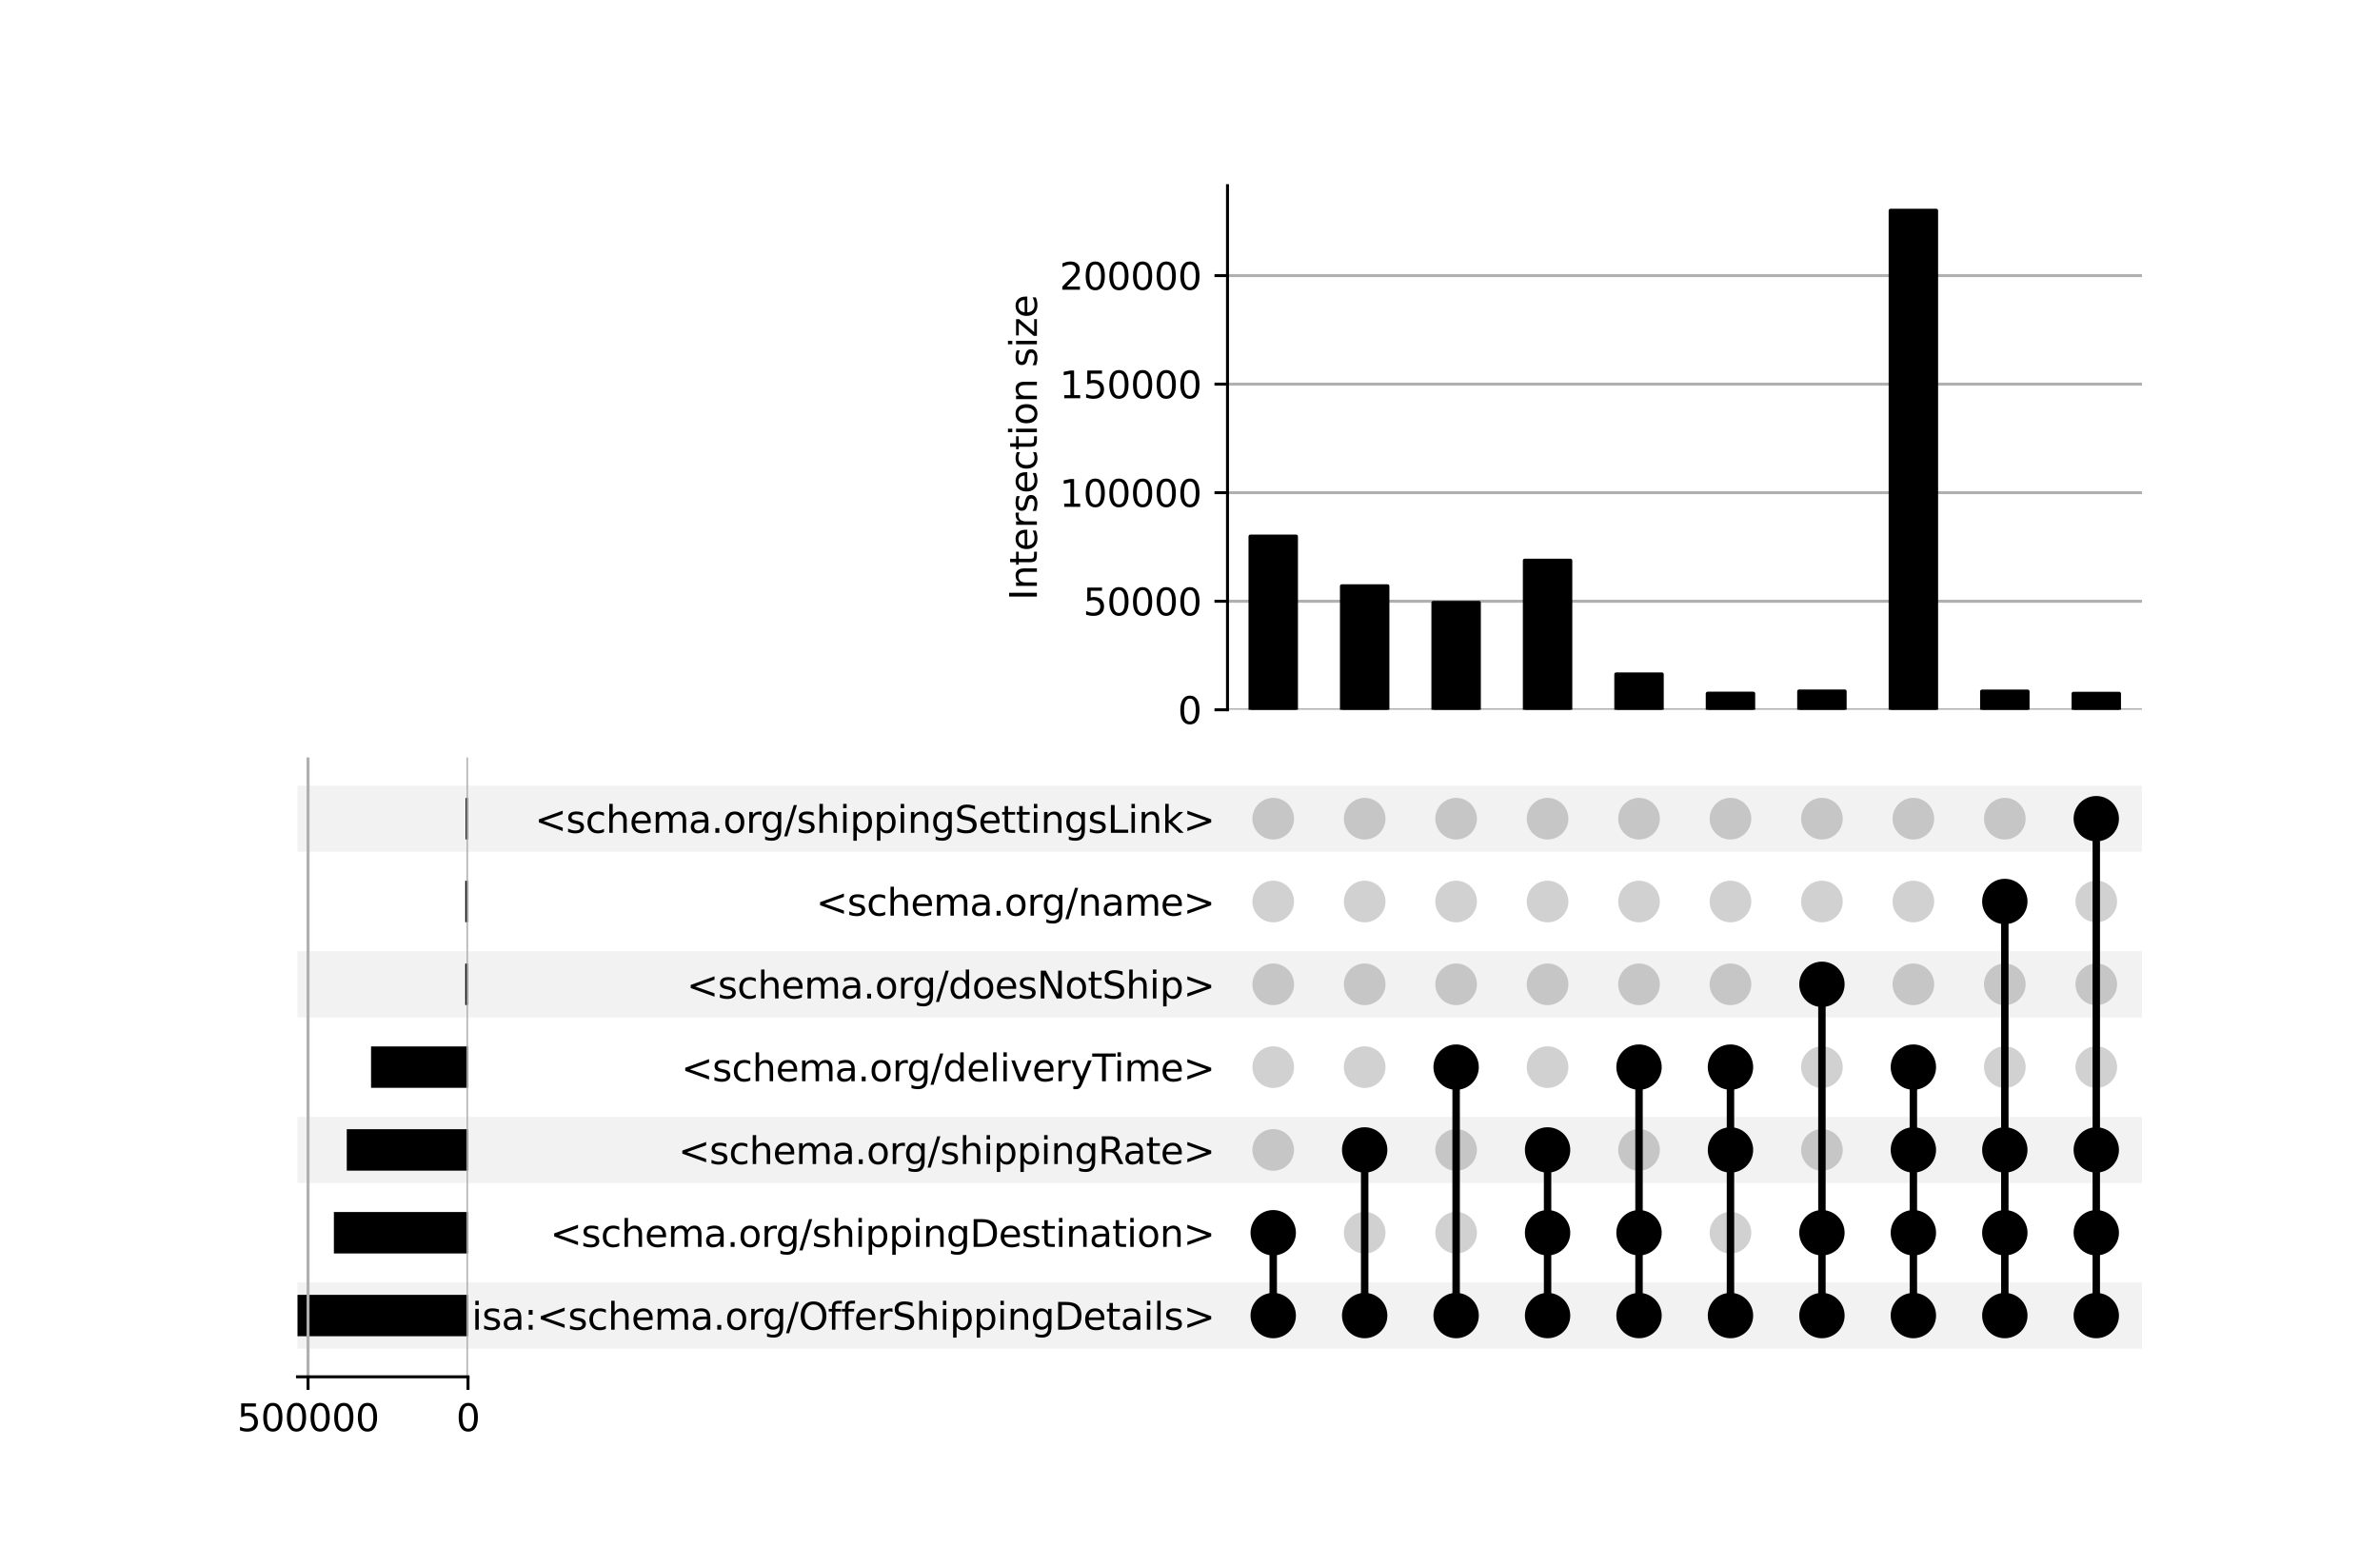 <?xml version="1.0" encoding="utf-8" standalone="no"?>
<!DOCTYPE svg PUBLIC "-//W3C//DTD SVG 1.1//EN"
  "http://www.w3.org/Graphics/SVG/1.1/DTD/svg11.dtd">
<svg xmlns:xlink="http://www.w3.org/1999/xlink" width="640pt" height="416pt" viewBox="0 0 640 416" xmlns="http://www.w3.org/2000/svg" version="1.1">
 <defs>
  <style type="text/css">*{stroke-linejoin: round; stroke-linecap: butt}</style>
 </defs>
 <g id="figure_1">
  <g id="patch_1">
   <path d="M 0 416 
L 640 416 
L 640 0 
L 0 0 
z
" style="fill: #ffffff"/>
  </g>
  <g id="axes_1">
   <g id="patch_2">
    <path d="M 80 362.669 
L 576 362.669 
L 576 344.854 
L 80 344.854 
z
" clip-path="url(#p729b19f80e)" style="fill-opacity: 0.051"/>
   </g>
   <g id="patch_3">
    <path d="M 80 318.132 
L 576 318.132 
L 576 300.318 
L 80 300.318 
z
" clip-path="url(#p729b19f80e)" style="fill-opacity: 0.051"/>
   </g>
   <g id="patch_4">
    <path d="M 80 273.596 
L 576 273.596 
L 576 255.781 
L 80 255.781 
z
" clip-path="url(#p729b19f80e)" style="fill-opacity: 0.051"/>
   </g>
   <g id="patch_5">
    <path d="M 80 229.059 
L 576 229.059 
L 576 211.245 
L 80 211.245 
z
" clip-path="url(#p729b19f80e)" style="fill-opacity: 0.051"/>
   </g>
   <g id="matplotlib.axis_1"/>
   <g id="matplotlib.axis_2">
    <g id="ytick_1"/>
    <g id="ytick_2"/>
    <g id="ytick_3"/>
    <g id="ytick_4"/>
    <g id="ytick_5"/>
    <g id="ytick_6"/>
    <g id="ytick_7"/>
   </g>
  </g>
  <g id="axes_2">
   <g id="matplotlib.axis_3">
    <g id="ytick_8">
     <g id="line2d_1"/>
     <g id="text_1">
      <!-- isa:&lt;schema.org/OfferShippingDetails&gt; -->
      <g transform="translate(126.854 357.561) scale(0.1 -0.1)">
       <defs>
        <path id="DejaVuSans-69" d="M 603 3500 
L 1178 3500 
L 1178 0 
L 603 0 
L 603 3500 
z
M 603 4863 
L 1178 4863 
L 1178 4134 
L 603 4134 
L 603 4863 
z
" transform="scale(0.016)"/>
        <path id="DejaVuSans-73" d="M 2834 3397 
L 2834 2853 
Q 2591 2978 2328 3040 
Q 2066 3103 1784 3103 
Q 1356 3103 1142 2972 
Q 928 2841 928 2578 
Q 928 2378 1081 2264 
Q 1234 2150 1697 2047 
L 1894 2003 
Q 2506 1872 2764 1633 
Q 3022 1394 3022 966 
Q 3022 478 2636 193 
Q 2250 -91 1575 -91 
Q 1294 -91 989 -36 
Q 684 19 347 128 
L 347 722 
Q 666 556 975 473 
Q 1284 391 1588 391 
Q 1994 391 2212 530 
Q 2431 669 2431 922 
Q 2431 1156 2273 1281 
Q 2116 1406 1581 1522 
L 1381 1569 
Q 847 1681 609 1914 
Q 372 2147 372 2553 
Q 372 3047 722 3315 
Q 1072 3584 1716 3584 
Q 2034 3584 2315 3537 
Q 2597 3491 2834 3397 
z
" transform="scale(0.016)"/>
        <path id="DejaVuSans-61" d="M 2194 1759 
Q 1497 1759 1228 1600 
Q 959 1441 959 1056 
Q 959 750 1161 570 
Q 1363 391 1709 391 
Q 2188 391 2477 730 
Q 2766 1069 2766 1631 
L 2766 1759 
L 2194 1759 
z
M 3341 1997 
L 3341 0 
L 2766 0 
L 2766 531 
Q 2569 213 2275 61 
Q 1981 -91 1556 -91 
Q 1019 -91 701 211 
Q 384 513 384 1019 
Q 384 1609 779 1909 
Q 1175 2209 1959 2209 
L 2766 2209 
L 2766 2266 
Q 2766 2663 2505 2880 
Q 2244 3097 1772 3097 
Q 1472 3097 1187 3025 
Q 903 2953 641 2809 
L 641 3341 
Q 956 3463 1253 3523 
Q 1550 3584 1831 3584 
Q 2591 3584 2966 3190 
Q 3341 2797 3341 1997 
z
" transform="scale(0.016)"/>
        <path id="DejaVuSans-3a" d="M 750 794 
L 1409 794 
L 1409 0 
L 750 0 
L 750 794 
z
M 750 3309 
L 1409 3309 
L 1409 2516 
L 750 2516 
L 750 3309 
z
" transform="scale(0.016)"/>
        <path id="DejaVuSans-3c" d="M 4684 3150 
L 1459 2003 
L 4684 863 
L 4684 294 
L 678 1747 
L 678 2266 
L 4684 3719 
L 4684 3150 
z
" transform="scale(0.016)"/>
        <path id="DejaVuSans-63" d="M 3122 3366 
L 3122 2828 
Q 2878 2963 2633 3030 
Q 2388 3097 2138 3097 
Q 1578 3097 1268 2742 
Q 959 2388 959 1747 
Q 959 1106 1268 751 
Q 1578 397 2138 397 
Q 2388 397 2633 464 
Q 2878 531 3122 666 
L 3122 134 
Q 2881 22 2623 -34 
Q 2366 -91 2075 -91 
Q 1284 -91 818 406 
Q 353 903 353 1747 
Q 353 2603 823 3093 
Q 1294 3584 2113 3584 
Q 2378 3584 2631 3529 
Q 2884 3475 3122 3366 
z
" transform="scale(0.016)"/>
        <path id="DejaVuSans-68" d="M 3513 2113 
L 3513 0 
L 2938 0 
L 2938 2094 
Q 2938 2591 2744 2837 
Q 2550 3084 2163 3084 
Q 1697 3084 1428 2787 
Q 1159 2491 1159 1978 
L 1159 0 
L 581 0 
L 581 4863 
L 1159 4863 
L 1159 2956 
Q 1366 3272 1645 3428 
Q 1925 3584 2291 3584 
Q 2894 3584 3203 3211 
Q 3513 2838 3513 2113 
z
" transform="scale(0.016)"/>
        <path id="DejaVuSans-65" d="M 3597 1894 
L 3597 1613 
L 953 1613 
Q 991 1019 1311 708 
Q 1631 397 2203 397 
Q 2534 397 2845 478 
Q 3156 559 3463 722 
L 3463 178 
Q 3153 47 2828 -22 
Q 2503 -91 2169 -91 
Q 1331 -91 842 396 
Q 353 884 353 1716 
Q 353 2575 817 3079 
Q 1281 3584 2069 3584 
Q 2775 3584 3186 3129 
Q 3597 2675 3597 1894 
z
M 3022 2063 
Q 3016 2534 2758 2815 
Q 2500 3097 2075 3097 
Q 1594 3097 1305 2825 
Q 1016 2553 972 2059 
L 3022 2063 
z
" transform="scale(0.016)"/>
        <path id="DejaVuSans-6d" d="M 3328 2828 
Q 3544 3216 3844 3400 
Q 4144 3584 4550 3584 
Q 5097 3584 5394 3201 
Q 5691 2819 5691 2113 
L 5691 0 
L 5113 0 
L 5113 2094 
Q 5113 2597 4934 2840 
Q 4756 3084 4391 3084 
Q 3944 3084 3684 2787 
Q 3425 2491 3425 1978 
L 3425 0 
L 2847 0 
L 2847 2094 
Q 2847 2600 2669 2842 
Q 2491 3084 2119 3084 
Q 1678 3084 1418 2786 
Q 1159 2488 1159 1978 
L 1159 0 
L 581 0 
L 581 3500 
L 1159 3500 
L 1159 2956 
Q 1356 3278 1631 3431 
Q 1906 3584 2284 3584 
Q 2666 3584 2933 3390 
Q 3200 3197 3328 2828 
z
" transform="scale(0.016)"/>
        <path id="DejaVuSans-2e" d="M 684 794 
L 1344 794 
L 1344 0 
L 684 0 
L 684 794 
z
" transform="scale(0.016)"/>
        <path id="DejaVuSans-6f" d="M 1959 3097 
Q 1497 3097 1228 2736 
Q 959 2375 959 1747 
Q 959 1119 1226 758 
Q 1494 397 1959 397 
Q 2419 397 2687 759 
Q 2956 1122 2956 1747 
Q 2956 2369 2687 2733 
Q 2419 3097 1959 3097 
z
M 1959 3584 
Q 2709 3584 3137 3096 
Q 3566 2609 3566 1747 
Q 3566 888 3137 398 
Q 2709 -91 1959 -91 
Q 1206 -91 779 398 
Q 353 888 353 1747 
Q 353 2609 779 3096 
Q 1206 3584 1959 3584 
z
" transform="scale(0.016)"/>
        <path id="DejaVuSans-72" d="M 2631 2963 
Q 2534 3019 2420 3045 
Q 2306 3072 2169 3072 
Q 1681 3072 1420 2755 
Q 1159 2438 1159 1844 
L 1159 0 
L 581 0 
L 581 3500 
L 1159 3500 
L 1159 2956 
Q 1341 3275 1631 3429 
Q 1922 3584 2338 3584 
Q 2397 3584 2469 3576 
Q 2541 3569 2628 3553 
L 2631 2963 
z
" transform="scale(0.016)"/>
        <path id="DejaVuSans-67" d="M 2906 1791 
Q 2906 2416 2648 2759 
Q 2391 3103 1925 3103 
Q 1463 3103 1205 2759 
Q 947 2416 947 1791 
Q 947 1169 1205 825 
Q 1463 481 1925 481 
Q 2391 481 2648 825 
Q 2906 1169 2906 1791 
z
M 3481 434 
Q 3481 -459 3084 -895 
Q 2688 -1331 1869 -1331 
Q 1566 -1331 1297 -1286 
Q 1028 -1241 775 -1147 
L 775 -588 
Q 1028 -725 1275 -790 
Q 1522 -856 1778 -856 
Q 2344 -856 2625 -561 
Q 2906 -266 2906 331 
L 2906 616 
Q 2728 306 2450 153 
Q 2172 0 1784 0 
Q 1141 0 747 490 
Q 353 981 353 1791 
Q 353 2603 747 3093 
Q 1141 3584 1784 3584 
Q 2172 3584 2450 3431 
Q 2728 3278 2906 2969 
L 2906 3500 
L 3481 3500 
L 3481 434 
z
" transform="scale(0.016)"/>
        <path id="DejaVuSans-2f" d="M 1625 4666 
L 2156 4666 
L 531 -594 
L 0 -594 
L 1625 4666 
z
" transform="scale(0.016)"/>
        <path id="DejaVuSans-4f" d="M 2522 4238 
Q 1834 4238 1429 3725 
Q 1025 3213 1025 2328 
Q 1025 1447 1429 934 
Q 1834 422 2522 422 
Q 3209 422 3611 934 
Q 4013 1447 4013 2328 
Q 4013 3213 3611 3725 
Q 3209 4238 2522 4238 
z
M 2522 4750 
Q 3503 4750 4090 4092 
Q 4678 3434 4678 2328 
Q 4678 1225 4090 567 
Q 3503 -91 2522 -91 
Q 1538 -91 948 565 
Q 359 1222 359 2328 
Q 359 3434 948 4092 
Q 1538 4750 2522 4750 
z
" transform="scale(0.016)"/>
        <path id="DejaVuSans-66" d="M 2375 4863 
L 2375 4384 
L 1825 4384 
Q 1516 4384 1395 4259 
Q 1275 4134 1275 3809 
L 1275 3500 
L 2222 3500 
L 2222 3053 
L 1275 3053 
L 1275 0 
L 697 0 
L 697 3053 
L 147 3053 
L 147 3500 
L 697 3500 
L 697 3744 
Q 697 4328 969 4595 
Q 1241 4863 1831 4863 
L 2375 4863 
z
" transform="scale(0.016)"/>
        <path id="DejaVuSans-53" d="M 3425 4513 
L 3425 3897 
Q 3066 4069 2747 4153 
Q 2428 4238 2131 4238 
Q 1616 4238 1336 4038 
Q 1056 3838 1056 3469 
Q 1056 3159 1242 3001 
Q 1428 2844 1947 2747 
L 2328 2669 
Q 3034 2534 3370 2195 
Q 3706 1856 3706 1288 
Q 3706 609 3251 259 
Q 2797 -91 1919 -91 
Q 1588 -91 1214 -16 
Q 841 59 441 206 
L 441 856 
Q 825 641 1194 531 
Q 1563 422 1919 422 
Q 2459 422 2753 634 
Q 3047 847 3047 1241 
Q 3047 1584 2836 1778 
Q 2625 1972 2144 2069 
L 1759 2144 
Q 1053 2284 737 2584 
Q 422 2884 422 3419 
Q 422 4038 858 4394 
Q 1294 4750 2059 4750 
Q 2388 4750 2728 4690 
Q 3069 4631 3425 4513 
z
" transform="scale(0.016)"/>
        <path id="DejaVuSans-70" d="M 1159 525 
L 1159 -1331 
L 581 -1331 
L 581 3500 
L 1159 3500 
L 1159 2969 
Q 1341 3281 1617 3432 
Q 1894 3584 2278 3584 
Q 2916 3584 3314 3078 
Q 3713 2572 3713 1747 
Q 3713 922 3314 415 
Q 2916 -91 2278 -91 
Q 1894 -91 1617 61 
Q 1341 213 1159 525 
z
M 3116 1747 
Q 3116 2381 2855 2742 
Q 2594 3103 2138 3103 
Q 1681 3103 1420 2742 
Q 1159 2381 1159 1747 
Q 1159 1113 1420 752 
Q 1681 391 2138 391 
Q 2594 391 2855 752 
Q 3116 1113 3116 1747 
z
" transform="scale(0.016)"/>
        <path id="DejaVuSans-6e" d="M 3513 2113 
L 3513 0 
L 2938 0 
L 2938 2094 
Q 2938 2591 2744 2837 
Q 2550 3084 2163 3084 
Q 1697 3084 1428 2787 
Q 1159 2491 1159 1978 
L 1159 0 
L 581 0 
L 581 3500 
L 1159 3500 
L 1159 2956 
Q 1366 3272 1645 3428 
Q 1925 3584 2291 3584 
Q 2894 3584 3203 3211 
Q 3513 2838 3513 2113 
z
" transform="scale(0.016)"/>
        <path id="DejaVuSans-44" d="M 1259 4147 
L 1259 519 
L 2022 519 
Q 2988 519 3436 956 
Q 3884 1394 3884 2338 
Q 3884 3275 3436 3711 
Q 2988 4147 2022 4147 
L 1259 4147 
z
M 628 4666 
L 1925 4666 
Q 3281 4666 3915 4102 
Q 4550 3538 4550 2338 
Q 4550 1131 3912 565 
Q 3275 0 1925 0 
L 628 0 
L 628 4666 
z
" transform="scale(0.016)"/>
        <path id="DejaVuSans-74" d="M 1172 4494 
L 1172 3500 
L 2356 3500 
L 2356 3053 
L 1172 3053 
L 1172 1153 
Q 1172 725 1289 603 
Q 1406 481 1766 481 
L 2356 481 
L 2356 0 
L 1766 0 
Q 1100 0 847 248 
Q 594 497 594 1153 
L 594 3053 
L 172 3053 
L 172 3500 
L 594 3500 
L 594 4494 
L 1172 4494 
z
" transform="scale(0.016)"/>
        <path id="DejaVuSans-6c" d="M 603 4863 
L 1178 4863 
L 1178 0 
L 603 0 
L 603 4863 
z
" transform="scale(0.016)"/>
        <path id="DejaVuSans-3e" d="M 678 3150 
L 678 3719 
L 4684 2266 
L 4684 1747 
L 678 294 
L 678 863 
L 3897 2003 
L 678 3150 
z
" transform="scale(0.016)"/>
       </defs>
       <use xlink:href="#DejaVuSans-69"/>
       <use xlink:href="#DejaVuSans-73" x="27.783"/>
       <use xlink:href="#DejaVuSans-61" x="79.883"/>
       <use xlink:href="#DejaVuSans-3a" x="141.162"/>
       <use xlink:href="#DejaVuSans-3c" x="174.854"/>
       <use xlink:href="#DejaVuSans-73" x="258.643"/>
       <use xlink:href="#DejaVuSans-63" x="310.742"/>
       <use xlink:href="#DejaVuSans-68" x="365.723"/>
       <use xlink:href="#DejaVuSans-65" x="429.102"/>
       <use xlink:href="#DejaVuSans-6d" x="490.625"/>
       <use xlink:href="#DejaVuSans-61" x="588.037"/>
       <use xlink:href="#DejaVuSans-2e" x="649.316"/>
       <use xlink:href="#DejaVuSans-6f" x="681.104"/>
       <use xlink:href="#DejaVuSans-72" x="742.285"/>
       <use xlink:href="#DejaVuSans-67" x="781.648"/>
       <use xlink:href="#DejaVuSans-2f" x="845.125"/>
       <use xlink:href="#DejaVuSans-4f" x="878.816"/>
       <use xlink:href="#DejaVuSans-66" x="957.527"/>
       <use xlink:href="#DejaVuSans-66" x="992.732"/>
       <use xlink:href="#DejaVuSans-65" x="1027.938"/>
       <use xlink:href="#DejaVuSans-72" x="1089.461"/>
       <use xlink:href="#DejaVuSans-53" x="1130.574"/>
       <use xlink:href="#DejaVuSans-68" x="1194.051"/>
       <use xlink:href="#DejaVuSans-69" x="1257.43"/>
       <use xlink:href="#DejaVuSans-70" x="1285.213"/>
       <use xlink:href="#DejaVuSans-70" x="1348.689"/>
       <use xlink:href="#DejaVuSans-69" x="1412.166"/>
       <use xlink:href="#DejaVuSans-6e" x="1439.949"/>
       <use xlink:href="#DejaVuSans-67" x="1503.328"/>
       <use xlink:href="#DejaVuSans-44" x="1566.805"/>
       <use xlink:href="#DejaVuSans-65" x="1643.807"/>
       <use xlink:href="#DejaVuSans-74" x="1705.33"/>
       <use xlink:href="#DejaVuSans-61" x="1744.539"/>
       <use xlink:href="#DejaVuSans-69" x="1805.818"/>
       <use xlink:href="#DejaVuSans-6c" x="1833.602"/>
       <use xlink:href="#DejaVuSans-73" x="1861.385"/>
       <use xlink:href="#DejaVuSans-3e" x="1913.484"/>
      </g>
     </g>
    </g>
    <g id="ytick_9">
     <g id="line2d_2"/>
     <g id="text_2">
      <!-- &lt;schema.org/shippingDestination&gt; -->
      <g transform="translate(147.94 335.292) scale(0.1 -0.1)">
       <use xlink:href="#DejaVuSans-3c"/>
       <use xlink:href="#DejaVuSans-73" x="83.789"/>
       <use xlink:href="#DejaVuSans-63" x="135.889"/>
       <use xlink:href="#DejaVuSans-68" x="190.869"/>
       <use xlink:href="#DejaVuSans-65" x="254.248"/>
       <use xlink:href="#DejaVuSans-6d" x="315.771"/>
       <use xlink:href="#DejaVuSans-61" x="413.184"/>
       <use xlink:href="#DejaVuSans-2e" x="474.463"/>
       <use xlink:href="#DejaVuSans-6f" x="506.25"/>
       <use xlink:href="#DejaVuSans-72" x="567.432"/>
       <use xlink:href="#DejaVuSans-67" x="606.795"/>
       <use xlink:href="#DejaVuSans-2f" x="670.271"/>
       <use xlink:href="#DejaVuSans-73" x="703.963"/>
       <use xlink:href="#DejaVuSans-68" x="756.062"/>
       <use xlink:href="#DejaVuSans-69" x="819.441"/>
       <use xlink:href="#DejaVuSans-70" x="847.225"/>
       <use xlink:href="#DejaVuSans-70" x="910.701"/>
       <use xlink:href="#DejaVuSans-69" x="974.178"/>
       <use xlink:href="#DejaVuSans-6e" x="1001.961"/>
       <use xlink:href="#DejaVuSans-67" x="1065.34"/>
       <use xlink:href="#DejaVuSans-44" x="1128.816"/>
       <use xlink:href="#DejaVuSans-65" x="1205.818"/>
       <use xlink:href="#DejaVuSans-73" x="1267.342"/>
       <use xlink:href="#DejaVuSans-74" x="1319.441"/>
       <use xlink:href="#DejaVuSans-69" x="1358.65"/>
       <use xlink:href="#DejaVuSans-6e" x="1386.434"/>
       <use xlink:href="#DejaVuSans-61" x="1449.812"/>
       <use xlink:href="#DejaVuSans-74" x="1511.092"/>
       <use xlink:href="#DejaVuSans-69" x="1550.301"/>
       <use xlink:href="#DejaVuSans-6f" x="1578.084"/>
       <use xlink:href="#DejaVuSans-6e" x="1639.266"/>
       <use xlink:href="#DejaVuSans-3e" x="1702.645"/>
      </g>
     </g>
    </g>
    <g id="ytick_10">
     <g id="line2d_3"/>
     <g id="text_3">
      <!-- &lt;schema.org/shippingRate&gt; -->
      <g transform="translate(182.397 313.024) scale(0.1 -0.1)">
       <defs>
        <path id="DejaVuSans-52" d="M 2841 2188 
Q 3044 2119 3236 1894 
Q 3428 1669 3622 1275 
L 4263 0 
L 3584 0 
L 2988 1197 
Q 2756 1666 2539 1819 
Q 2322 1972 1947 1972 
L 1259 1972 
L 1259 0 
L 628 0 
L 628 4666 
L 2053 4666 
Q 2853 4666 3247 4331 
Q 3641 3997 3641 3322 
Q 3641 2881 3436 2590 
Q 3231 2300 2841 2188 
z
M 1259 4147 
L 1259 2491 
L 2053 2491 
Q 2509 2491 2742 2702 
Q 2975 2913 2975 3322 
Q 2975 3731 2742 3939 
Q 2509 4147 2053 4147 
L 1259 4147 
z
" transform="scale(0.016)"/>
       </defs>
       <use xlink:href="#DejaVuSans-3c"/>
       <use xlink:href="#DejaVuSans-73" x="83.789"/>
       <use xlink:href="#DejaVuSans-63" x="135.889"/>
       <use xlink:href="#DejaVuSans-68" x="190.869"/>
       <use xlink:href="#DejaVuSans-65" x="254.248"/>
       <use xlink:href="#DejaVuSans-6d" x="315.771"/>
       <use xlink:href="#DejaVuSans-61" x="413.184"/>
       <use xlink:href="#DejaVuSans-2e" x="474.463"/>
       <use xlink:href="#DejaVuSans-6f" x="506.25"/>
       <use xlink:href="#DejaVuSans-72" x="567.432"/>
       <use xlink:href="#DejaVuSans-67" x="606.795"/>
       <use xlink:href="#DejaVuSans-2f" x="670.271"/>
       <use xlink:href="#DejaVuSans-73" x="703.963"/>
       <use xlink:href="#DejaVuSans-68" x="756.062"/>
       <use xlink:href="#DejaVuSans-69" x="819.441"/>
       <use xlink:href="#DejaVuSans-70" x="847.225"/>
       <use xlink:href="#DejaVuSans-70" x="910.701"/>
       <use xlink:href="#DejaVuSans-69" x="974.178"/>
       <use xlink:href="#DejaVuSans-6e" x="1001.961"/>
       <use xlink:href="#DejaVuSans-67" x="1065.34"/>
       <use xlink:href="#DejaVuSans-52" x="1128.816"/>
       <use xlink:href="#DejaVuSans-61" x="1196.049"/>
       <use xlink:href="#DejaVuSans-74" x="1257.328"/>
       <use xlink:href="#DejaVuSans-65" x="1296.537"/>
       <use xlink:href="#DejaVuSans-3e" x="1358.061"/>
      </g>
     </g>
    </g>
    <g id="ytick_11">
     <g id="line2d_4"/>
     <g id="text_4">
      <!-- &lt;schema.org/deliveryTime&gt; -->
      <g transform="translate(183.181 290.756) scale(0.1 -0.1)">
       <defs>
        <path id="DejaVuSans-64" d="M 2906 2969 
L 2906 4863 
L 3481 4863 
L 3481 0 
L 2906 0 
L 2906 525 
Q 2725 213 2448 61 
Q 2172 -91 1784 -91 
Q 1150 -91 751 415 
Q 353 922 353 1747 
Q 353 2572 751 3078 
Q 1150 3584 1784 3584 
Q 2172 3584 2448 3432 
Q 2725 3281 2906 2969 
z
M 947 1747 
Q 947 1113 1208 752 
Q 1469 391 1925 391 
Q 2381 391 2643 752 
Q 2906 1113 2906 1747 
Q 2906 2381 2643 2742 
Q 2381 3103 1925 3103 
Q 1469 3103 1208 2742 
Q 947 2381 947 1747 
z
" transform="scale(0.016)"/>
        <path id="DejaVuSans-76" d="M 191 3500 
L 800 3500 
L 1894 563 
L 2988 3500 
L 3597 3500 
L 2284 0 
L 1503 0 
L 191 3500 
z
" transform="scale(0.016)"/>
        <path id="DejaVuSans-79" d="M 2059 -325 
Q 1816 -950 1584 -1140 
Q 1353 -1331 966 -1331 
L 506 -1331 
L 506 -850 
L 844 -850 
Q 1081 -850 1212 -737 
Q 1344 -625 1503 -206 
L 1606 56 
L 191 3500 
L 800 3500 
L 1894 763 
L 2988 3500 
L 3597 3500 
L 2059 -325 
z
" transform="scale(0.016)"/>
        <path id="DejaVuSans-54" d="M -19 4666 
L 3928 4666 
L 3928 4134 
L 2272 4134 
L 2272 0 
L 1638 0 
L 1638 4134 
L -19 4134 
L -19 4666 
z
" transform="scale(0.016)"/>
       </defs>
       <use xlink:href="#DejaVuSans-3c"/>
       <use xlink:href="#DejaVuSans-73" x="83.789"/>
       <use xlink:href="#DejaVuSans-63" x="135.889"/>
       <use xlink:href="#DejaVuSans-68" x="190.869"/>
       <use xlink:href="#DejaVuSans-65" x="254.248"/>
       <use xlink:href="#DejaVuSans-6d" x="315.771"/>
       <use xlink:href="#DejaVuSans-61" x="413.184"/>
       <use xlink:href="#DejaVuSans-2e" x="474.463"/>
       <use xlink:href="#DejaVuSans-6f" x="506.25"/>
       <use xlink:href="#DejaVuSans-72" x="567.432"/>
       <use xlink:href="#DejaVuSans-67" x="606.795"/>
       <use xlink:href="#DejaVuSans-2f" x="670.271"/>
       <use xlink:href="#DejaVuSans-64" x="703.963"/>
       <use xlink:href="#DejaVuSans-65" x="767.439"/>
       <use xlink:href="#DejaVuSans-6c" x="828.963"/>
       <use xlink:href="#DejaVuSans-69" x="856.746"/>
       <use xlink:href="#DejaVuSans-76" x="884.529"/>
       <use xlink:href="#DejaVuSans-65" x="943.709"/>
       <use xlink:href="#DejaVuSans-72" x="1005.232"/>
       <use xlink:href="#DejaVuSans-79" x="1046.346"/>
       <use xlink:href="#DejaVuSans-54" x="1105.525"/>
       <use xlink:href="#DejaVuSans-69" x="1163.484"/>
       <use xlink:href="#DejaVuSans-6d" x="1191.268"/>
       <use xlink:href="#DejaVuSans-65" x="1288.68"/>
       <use xlink:href="#DejaVuSans-3e" x="1350.203"/>
      </g>
     </g>
    </g>
    <g id="ytick_12">
     <g id="line2d_5"/>
     <g id="text_5">
      <!-- &lt;schema.org/doesNotShip&gt; -->
      <g transform="translate(184.645 268.488) scale(0.1 -0.1)">
       <defs>
        <path id="DejaVuSans-4e" d="M 628 4666 
L 1478 4666 
L 3547 763 
L 3547 4666 
L 4159 4666 
L 4159 0 
L 3309 0 
L 1241 3903 
L 1241 0 
L 628 0 
L 628 4666 
z
" transform="scale(0.016)"/>
       </defs>
       <use xlink:href="#DejaVuSans-3c"/>
       <use xlink:href="#DejaVuSans-73" x="83.789"/>
       <use xlink:href="#DejaVuSans-63" x="135.889"/>
       <use xlink:href="#DejaVuSans-68" x="190.869"/>
       <use xlink:href="#DejaVuSans-65" x="254.248"/>
       <use xlink:href="#DejaVuSans-6d" x="315.771"/>
       <use xlink:href="#DejaVuSans-61" x="413.184"/>
       <use xlink:href="#DejaVuSans-2e" x="474.463"/>
       <use xlink:href="#DejaVuSans-6f" x="506.25"/>
       <use xlink:href="#DejaVuSans-72" x="567.432"/>
       <use xlink:href="#DejaVuSans-67" x="606.795"/>
       <use xlink:href="#DejaVuSans-2f" x="670.271"/>
       <use xlink:href="#DejaVuSans-64" x="703.963"/>
       <use xlink:href="#DejaVuSans-6f" x="767.439"/>
       <use xlink:href="#DejaVuSans-65" x="828.621"/>
       <use xlink:href="#DejaVuSans-73" x="890.145"/>
       <use xlink:href="#DejaVuSans-4e" x="942.244"/>
       <use xlink:href="#DejaVuSans-6f" x="1017.049"/>
       <use xlink:href="#DejaVuSans-74" x="1078.23"/>
       <use xlink:href="#DejaVuSans-53" x="1117.439"/>
       <use xlink:href="#DejaVuSans-68" x="1180.916"/>
       <use xlink:href="#DejaVuSans-69" x="1244.295"/>
       <use xlink:href="#DejaVuSans-70" x="1272.078"/>
       <use xlink:href="#DejaVuSans-3e" x="1335.555"/>
      </g>
     </g>
    </g>
    <g id="ytick_13">
     <g id="line2d_6"/>
     <g id="text_6">
      <!-- &lt;schema.org/name&gt; -->
      <g transform="translate(219.448 246.22) scale(0.1 -0.1)">
       <use xlink:href="#DejaVuSans-3c"/>
       <use xlink:href="#DejaVuSans-73" x="83.789"/>
       <use xlink:href="#DejaVuSans-63" x="135.889"/>
       <use xlink:href="#DejaVuSans-68" x="190.869"/>
       <use xlink:href="#DejaVuSans-65" x="254.248"/>
       <use xlink:href="#DejaVuSans-6d" x="315.771"/>
       <use xlink:href="#DejaVuSans-61" x="413.184"/>
       <use xlink:href="#DejaVuSans-2e" x="474.463"/>
       <use xlink:href="#DejaVuSans-6f" x="506.25"/>
       <use xlink:href="#DejaVuSans-72" x="567.432"/>
       <use xlink:href="#DejaVuSans-67" x="606.795"/>
       <use xlink:href="#DejaVuSans-2f" x="670.271"/>
       <use xlink:href="#DejaVuSans-6e" x="703.963"/>
       <use xlink:href="#DejaVuSans-61" x="767.342"/>
       <use xlink:href="#DejaVuSans-6d" x="828.621"/>
       <use xlink:href="#DejaVuSans-65" x="926.033"/>
       <use xlink:href="#DejaVuSans-3e" x="987.557"/>
      </g>
     </g>
    </g>
    <g id="ytick_14">
     <g id="line2d_7"/>
     <g id="text_7">
      <!-- &lt;schema.org/shippingSettingsLink&gt; -->
      <g transform="translate(143.828 223.951) scale(0.1 -0.1)">
       <defs>
        <path id="DejaVuSans-4c" d="M 628 4666 
L 1259 4666 
L 1259 531 
L 3531 531 
L 3531 0 
L 628 0 
L 628 4666 
z
" transform="scale(0.016)"/>
        <path id="DejaVuSans-6b" d="M 581 4863 
L 1159 4863 
L 1159 1991 
L 2875 3500 
L 3609 3500 
L 1753 1863 
L 3688 0 
L 2938 0 
L 1159 1709 
L 1159 0 
L 581 0 
L 581 4863 
z
" transform="scale(0.016)"/>
       </defs>
       <use xlink:href="#DejaVuSans-3c"/>
       <use xlink:href="#DejaVuSans-73" x="83.789"/>
       <use xlink:href="#DejaVuSans-63" x="135.889"/>
       <use xlink:href="#DejaVuSans-68" x="190.869"/>
       <use xlink:href="#DejaVuSans-65" x="254.248"/>
       <use xlink:href="#DejaVuSans-6d" x="315.771"/>
       <use xlink:href="#DejaVuSans-61" x="413.184"/>
       <use xlink:href="#DejaVuSans-2e" x="474.463"/>
       <use xlink:href="#DejaVuSans-6f" x="506.25"/>
       <use xlink:href="#DejaVuSans-72" x="567.432"/>
       <use xlink:href="#DejaVuSans-67" x="606.795"/>
       <use xlink:href="#DejaVuSans-2f" x="670.271"/>
       <use xlink:href="#DejaVuSans-73" x="703.963"/>
       <use xlink:href="#DejaVuSans-68" x="756.062"/>
       <use xlink:href="#DejaVuSans-69" x="819.441"/>
       <use xlink:href="#DejaVuSans-70" x="847.225"/>
       <use xlink:href="#DejaVuSans-70" x="910.701"/>
       <use xlink:href="#DejaVuSans-69" x="974.178"/>
       <use xlink:href="#DejaVuSans-6e" x="1001.961"/>
       <use xlink:href="#DejaVuSans-67" x="1065.34"/>
       <use xlink:href="#DejaVuSans-53" x="1128.816"/>
       <use xlink:href="#DejaVuSans-65" x="1192.293"/>
       <use xlink:href="#DejaVuSans-74" x="1253.816"/>
       <use xlink:href="#DejaVuSans-74" x="1293.025"/>
       <use xlink:href="#DejaVuSans-69" x="1332.234"/>
       <use xlink:href="#DejaVuSans-6e" x="1360.018"/>
       <use xlink:href="#DejaVuSans-67" x="1423.396"/>
       <use xlink:href="#DejaVuSans-73" x="1486.873"/>
       <use xlink:href="#DejaVuSans-4c" x="1538.973"/>
       <use xlink:href="#DejaVuSans-69" x="1594.686"/>
       <use xlink:href="#DejaVuSans-6e" x="1622.469"/>
       <use xlink:href="#DejaVuSans-6b" x="1685.848"/>
       <use xlink:href="#DejaVuSans-3e" x="1743.758"/>
      </g>
     </g>
    </g>
   </g>
   <g id="LineCollection_1">
    <path d="M 342.38 353.762 
L 342.38 331.493 
" clip-path="url(#pb8918aad9c)" style="fill: none; stroke: #000000; stroke-width: 2"/>
    <path d="M 366.971 353.762 
L 366.971 309.225 
" clip-path="url(#pb8918aad9c)" style="fill: none; stroke: #000000; stroke-width: 2"/>
    <path d="M 391.563 353.762 
L 391.563 286.957 
" clip-path="url(#pb8918aad9c)" style="fill: none; stroke: #000000; stroke-width: 2"/>
    <path d="M 416.155 353.762 
L 416.155 309.225 
" clip-path="url(#pb8918aad9c)" style="fill: none; stroke: #000000; stroke-width: 2"/>
    <path d="M 440.746 353.762 
L 440.746 286.957 
" clip-path="url(#pb8918aad9c)" style="fill: none; stroke: #000000; stroke-width: 2"/>
    <path d="M 465.338 353.762 
L 465.338 286.957 
" clip-path="url(#pb8918aad9c)" style="fill: none; stroke: #000000; stroke-width: 2"/>
    <path d="M 489.929 353.762 
L 489.929 264.689 
" clip-path="url(#pb8918aad9c)" style="fill: none; stroke: #000000; stroke-width: 2"/>
    <path d="M 514.521 353.762 
L 514.521 286.957 
" clip-path="url(#pb8918aad9c)" style="fill: none; stroke: #000000; stroke-width: 2"/>
    <path d="M 539.113 353.762 
L 539.113 242.42 
" clip-path="url(#pb8918aad9c)" style="fill: none; stroke: #000000; stroke-width: 2"/>
    <path d="M 563.704 353.762 
L 563.704 220.152 
" clip-path="url(#pb8918aad9c)" style="fill: none; stroke: #000000; stroke-width: 2"/>
   </g>
   <g id="PathCollection_1">
    <defs>
     <path id="C0_0_09f9326fe4" d="M 0 5.6 
C 1.485 5.6 2.91 5.01 3.96 3.96 
C 5.01 2.91 5.6 1.485 5.6 -0 
C 5.6 -1.485 5.01 -2.91 3.96 -3.96 
C 2.91 -5.01 1.485 -5.6 0 -5.6 
C -1.485 -5.6 -2.91 -5.01 -3.96 -3.96 
C -5.01 -2.91 -5.6 -1.485 -5.6 0 
C -5.6 1.485 -5.01 2.91 -3.96 3.96 
C -2.91 5.01 -1.485 5.6 0 5.6 
z
"/>
    </defs>
    <g clip-path="url(#pb8918aad9c)">
     <use xlink:href="#C0_0_09f9326fe4" x="342.38" y="353.762" style="stroke: #000000"/>
    </g>
    <g clip-path="url(#pb8918aad9c)">
     <use xlink:href="#C0_0_09f9326fe4" x="342.38" y="331.493" style="stroke: #000000"/>
    </g>
    <g clip-path="url(#pb8918aad9c)">
     <use xlink:href="#C0_0_09f9326fe4" x="342.38" y="309.225" style="fill-opacity: 0.18"/>
    </g>
    <g clip-path="url(#pb8918aad9c)">
     <use xlink:href="#C0_0_09f9326fe4" x="342.38" y="286.957" style="fill-opacity: 0.18"/>
    </g>
    <g clip-path="url(#pb8918aad9c)">
     <use xlink:href="#C0_0_09f9326fe4" x="342.38" y="264.689" style="fill-opacity: 0.18"/>
    </g>
    <g clip-path="url(#pb8918aad9c)">
     <use xlink:href="#C0_0_09f9326fe4" x="342.38" y="242.42" style="fill-opacity: 0.18"/>
    </g>
    <g clip-path="url(#pb8918aad9c)">
     <use xlink:href="#C0_0_09f9326fe4" x="342.38" y="220.152" style="fill-opacity: 0.18"/>
    </g>
    <g clip-path="url(#pb8918aad9c)">
     <use xlink:href="#C0_0_09f9326fe4" x="366.971" y="353.762" style="stroke: #000000"/>
    </g>
    <g clip-path="url(#pb8918aad9c)">
     <use xlink:href="#C0_0_09f9326fe4" x="366.971" y="331.493" style="fill-opacity: 0.18"/>
    </g>
    <g clip-path="url(#pb8918aad9c)">
     <use xlink:href="#C0_0_09f9326fe4" x="366.971" y="309.225" style="stroke: #000000"/>
    </g>
    <g clip-path="url(#pb8918aad9c)">
     <use xlink:href="#C0_0_09f9326fe4" x="366.971" y="286.957" style="fill-opacity: 0.18"/>
    </g>
    <g clip-path="url(#pb8918aad9c)">
     <use xlink:href="#C0_0_09f9326fe4" x="366.971" y="264.689" style="fill-opacity: 0.18"/>
    </g>
    <g clip-path="url(#pb8918aad9c)">
     <use xlink:href="#C0_0_09f9326fe4" x="366.971" y="242.42" style="fill-opacity: 0.18"/>
    </g>
    <g clip-path="url(#pb8918aad9c)">
     <use xlink:href="#C0_0_09f9326fe4" x="366.971" y="220.152" style="fill-opacity: 0.18"/>
    </g>
    <g clip-path="url(#pb8918aad9c)">
     <use xlink:href="#C0_0_09f9326fe4" x="391.563" y="353.762" style="stroke: #000000"/>
    </g>
    <g clip-path="url(#pb8918aad9c)">
     <use xlink:href="#C0_0_09f9326fe4" x="391.563" y="331.493" style="fill-opacity: 0.18"/>
    </g>
    <g clip-path="url(#pb8918aad9c)">
     <use xlink:href="#C0_0_09f9326fe4" x="391.563" y="309.225" style="fill-opacity: 0.18"/>
    </g>
    <g clip-path="url(#pb8918aad9c)">
     <use xlink:href="#C0_0_09f9326fe4" x="391.563" y="286.957" style="stroke: #000000"/>
    </g>
    <g clip-path="url(#pb8918aad9c)">
     <use xlink:href="#C0_0_09f9326fe4" x="391.563" y="264.689" style="fill-opacity: 0.18"/>
    </g>
    <g clip-path="url(#pb8918aad9c)">
     <use xlink:href="#C0_0_09f9326fe4" x="391.563" y="242.42" style="fill-opacity: 0.18"/>
    </g>
    <g clip-path="url(#pb8918aad9c)">
     <use xlink:href="#C0_0_09f9326fe4" x="391.563" y="220.152" style="fill-opacity: 0.18"/>
    </g>
    <g clip-path="url(#pb8918aad9c)">
     <use xlink:href="#C0_0_09f9326fe4" x="416.155" y="353.762" style="stroke: #000000"/>
    </g>
    <g clip-path="url(#pb8918aad9c)">
     <use xlink:href="#C0_0_09f9326fe4" x="416.155" y="331.493" style="stroke: #000000"/>
    </g>
    <g clip-path="url(#pb8918aad9c)">
     <use xlink:href="#C0_0_09f9326fe4" x="416.155" y="309.225" style="stroke: #000000"/>
    </g>
    <g clip-path="url(#pb8918aad9c)">
     <use xlink:href="#C0_0_09f9326fe4" x="416.155" y="286.957" style="fill-opacity: 0.18"/>
    </g>
    <g clip-path="url(#pb8918aad9c)">
     <use xlink:href="#C0_0_09f9326fe4" x="416.155" y="264.689" style="fill-opacity: 0.18"/>
    </g>
    <g clip-path="url(#pb8918aad9c)">
     <use xlink:href="#C0_0_09f9326fe4" x="416.155" y="242.42" style="fill-opacity: 0.18"/>
    </g>
    <g clip-path="url(#pb8918aad9c)">
     <use xlink:href="#C0_0_09f9326fe4" x="416.155" y="220.152" style="fill-opacity: 0.18"/>
    </g>
    <g clip-path="url(#pb8918aad9c)">
     <use xlink:href="#C0_0_09f9326fe4" x="440.746" y="353.762" style="stroke: #000000"/>
    </g>
    <g clip-path="url(#pb8918aad9c)">
     <use xlink:href="#C0_0_09f9326fe4" x="440.746" y="331.493" style="stroke: #000000"/>
    </g>
    <g clip-path="url(#pb8918aad9c)">
     <use xlink:href="#C0_0_09f9326fe4" x="440.746" y="309.225" style="fill-opacity: 0.18"/>
    </g>
    <g clip-path="url(#pb8918aad9c)">
     <use xlink:href="#C0_0_09f9326fe4" x="440.746" y="286.957" style="stroke: #000000"/>
    </g>
    <g clip-path="url(#pb8918aad9c)">
     <use xlink:href="#C0_0_09f9326fe4" x="440.746" y="264.689" style="fill-opacity: 0.18"/>
    </g>
    <g clip-path="url(#pb8918aad9c)">
     <use xlink:href="#C0_0_09f9326fe4" x="440.746" y="242.42" style="fill-opacity: 0.18"/>
    </g>
    <g clip-path="url(#pb8918aad9c)">
     <use xlink:href="#C0_0_09f9326fe4" x="440.746" y="220.152" style="fill-opacity: 0.18"/>
    </g>
    <g clip-path="url(#pb8918aad9c)">
     <use xlink:href="#C0_0_09f9326fe4" x="465.338" y="353.762" style="stroke: #000000"/>
    </g>
    <g clip-path="url(#pb8918aad9c)">
     <use xlink:href="#C0_0_09f9326fe4" x="465.338" y="331.493" style="fill-opacity: 0.18"/>
    </g>
    <g clip-path="url(#pb8918aad9c)">
     <use xlink:href="#C0_0_09f9326fe4" x="465.338" y="309.225" style="stroke: #000000"/>
    </g>
    <g clip-path="url(#pb8918aad9c)">
     <use xlink:href="#C0_0_09f9326fe4" x="465.338" y="286.957" style="stroke: #000000"/>
    </g>
    <g clip-path="url(#pb8918aad9c)">
     <use xlink:href="#C0_0_09f9326fe4" x="465.338" y="264.689" style="fill-opacity: 0.18"/>
    </g>
    <g clip-path="url(#pb8918aad9c)">
     <use xlink:href="#C0_0_09f9326fe4" x="465.338" y="242.42" style="fill-opacity: 0.18"/>
    </g>
    <g clip-path="url(#pb8918aad9c)">
     <use xlink:href="#C0_0_09f9326fe4" x="465.338" y="220.152" style="fill-opacity: 0.18"/>
    </g>
    <g clip-path="url(#pb8918aad9c)">
     <use xlink:href="#C0_0_09f9326fe4" x="489.929" y="353.762" style="stroke: #000000"/>
    </g>
    <g clip-path="url(#pb8918aad9c)">
     <use xlink:href="#C0_0_09f9326fe4" x="489.929" y="331.493" style="stroke: #000000"/>
    </g>
    <g clip-path="url(#pb8918aad9c)">
     <use xlink:href="#C0_0_09f9326fe4" x="489.929" y="309.225" style="fill-opacity: 0.18"/>
    </g>
    <g clip-path="url(#pb8918aad9c)">
     <use xlink:href="#C0_0_09f9326fe4" x="489.929" y="286.957" style="fill-opacity: 0.18"/>
    </g>
    <g clip-path="url(#pb8918aad9c)">
     <use xlink:href="#C0_0_09f9326fe4" x="489.929" y="264.689" style="stroke: #000000"/>
    </g>
    <g clip-path="url(#pb8918aad9c)">
     <use xlink:href="#C0_0_09f9326fe4" x="489.929" y="242.42" style="fill-opacity: 0.18"/>
    </g>
    <g clip-path="url(#pb8918aad9c)">
     <use xlink:href="#C0_0_09f9326fe4" x="489.929" y="220.152" style="fill-opacity: 0.18"/>
    </g>
    <g clip-path="url(#pb8918aad9c)">
     <use xlink:href="#C0_0_09f9326fe4" x="514.521" y="353.762" style="stroke: #000000"/>
    </g>
    <g clip-path="url(#pb8918aad9c)">
     <use xlink:href="#C0_0_09f9326fe4" x="514.521" y="331.493" style="stroke: #000000"/>
    </g>
    <g clip-path="url(#pb8918aad9c)">
     <use xlink:href="#C0_0_09f9326fe4" x="514.521" y="309.225" style="stroke: #000000"/>
    </g>
    <g clip-path="url(#pb8918aad9c)">
     <use xlink:href="#C0_0_09f9326fe4" x="514.521" y="286.957" style="stroke: #000000"/>
    </g>
    <g clip-path="url(#pb8918aad9c)">
     <use xlink:href="#C0_0_09f9326fe4" x="514.521" y="264.689" style="fill-opacity: 0.18"/>
    </g>
    <g clip-path="url(#pb8918aad9c)">
     <use xlink:href="#C0_0_09f9326fe4" x="514.521" y="242.42" style="fill-opacity: 0.18"/>
    </g>
    <g clip-path="url(#pb8918aad9c)">
     <use xlink:href="#C0_0_09f9326fe4" x="514.521" y="220.152" style="fill-opacity: 0.18"/>
    </g>
    <g clip-path="url(#pb8918aad9c)">
     <use xlink:href="#C0_0_09f9326fe4" x="539.113" y="353.762" style="stroke: #000000"/>
    </g>
    <g clip-path="url(#pb8918aad9c)">
     <use xlink:href="#C0_0_09f9326fe4" x="539.113" y="331.493" style="stroke: #000000"/>
    </g>
    <g clip-path="url(#pb8918aad9c)">
     <use xlink:href="#C0_0_09f9326fe4" x="539.113" y="309.225" style="stroke: #000000"/>
    </g>
    <g clip-path="url(#pb8918aad9c)">
     <use xlink:href="#C0_0_09f9326fe4" x="539.113" y="286.957" style="fill-opacity: 0.18"/>
    </g>
    <g clip-path="url(#pb8918aad9c)">
     <use xlink:href="#C0_0_09f9326fe4" x="539.113" y="264.689" style="fill-opacity: 0.18"/>
    </g>
    <g clip-path="url(#pb8918aad9c)">
     <use xlink:href="#C0_0_09f9326fe4" x="539.113" y="242.42" style="stroke: #000000"/>
    </g>
    <g clip-path="url(#pb8918aad9c)">
     <use xlink:href="#C0_0_09f9326fe4" x="539.113" y="220.152" style="fill-opacity: 0.18"/>
    </g>
    <g clip-path="url(#pb8918aad9c)">
     <use xlink:href="#C0_0_09f9326fe4" x="563.704" y="353.762" style="stroke: #000000"/>
    </g>
    <g clip-path="url(#pb8918aad9c)">
     <use xlink:href="#C0_0_09f9326fe4" x="563.704" y="331.493" style="stroke: #000000"/>
    </g>
    <g clip-path="url(#pb8918aad9c)">
     <use xlink:href="#C0_0_09f9326fe4" x="563.704" y="309.225" style="stroke: #000000"/>
    </g>
    <g clip-path="url(#pb8918aad9c)">
     <use xlink:href="#C0_0_09f9326fe4" x="563.704" y="286.957" style="fill-opacity: 0.18"/>
    </g>
    <g clip-path="url(#pb8918aad9c)">
     <use xlink:href="#C0_0_09f9326fe4" x="563.704" y="264.689" style="fill-opacity: 0.18"/>
    </g>
    <g clip-path="url(#pb8918aad9c)">
     <use xlink:href="#C0_0_09f9326fe4" x="563.704" y="242.42" style="fill-opacity: 0.18"/>
    </g>
    <g clip-path="url(#pb8918aad9c)">
     <use xlink:href="#C0_0_09f9326fe4" x="563.704" y="220.152" style="stroke: #000000"/>
    </g>
   </g>
  </g>
  <g id="axes_3">
   <g id="patch_6">
    <path d="M 125.849 359.329 
L 80 359.329 
L 80 348.194 
L 125.849 348.194 
z
" clip-path="url(#p564d934f8b)"/>
   </g>
   <g id="patch_7">
    <path d="M 125.849 337.06 
L 89.784 337.06 
L 89.784 325.926 
L 125.849 325.926 
z
" clip-path="url(#p564d934f8b)"/>
   </g>
   <g id="patch_8">
    <path d="M 125.849 314.792 
L 93.247 314.792 
L 93.247 303.658 
L 125.849 303.658 
z
" clip-path="url(#p564d934f8b)"/>
   </g>
   <g id="patch_9">
    <path d="M 125.849 292.524 
L 99.777 292.524 
L 99.777 281.39 
L 125.849 281.39 
z
" clip-path="url(#p564d934f8b)"/>
   </g>
   <g id="patch_10">
    <path d="M 125.849 270.256 
L 125.119 270.256 
L 125.119 259.122 
L 125.849 259.122 
z
" clip-path="url(#p564d934f8b)"/>
   </g>
   <g id="patch_11">
    <path d="M 125.849 247.987 
L 125.122 247.987 
L 125.122 236.853 
L 125.849 236.853 
z
" clip-path="url(#p564d934f8b)"/>
   </g>
   <g id="patch_12">
    <path d="M 125.849 225.719 
L 125.21 225.719 
L 125.21 214.585 
L 125.849 214.585 
z
" clip-path="url(#p564d934f8b)"/>
   </g>
   <g id="matplotlib.axis_4">
    <g id="xtick_1">
     <g id="line2d_8">
      <path d="M 125.849 370.24 
L 125.849 203.674 
" clip-path="url(#p564d934f8b)" style="fill: none; stroke: #b0b0b0; stroke-width: 0.8; stroke-linecap: square"/>
     </g>
     <g id="line2d_9">
      <defs>
       <path id="m98a72ab389" d="M 0 0 
L 0 3.5 
" style="stroke: #000000; stroke-width: 0.8"/>
      </defs>
      <g>
       <use xlink:href="#m98a72ab389" x="125.849" y="370.24" style="stroke: #000000; stroke-width: 0.8"/>
      </g>
     </g>
     <g id="text_8">
      <!-- 0 -->
      <g transform="translate(122.667 384.838) scale(0.1 -0.1)">
       <defs>
        <path id="DejaVuSans-30" d="M 2034 4250 
Q 1547 4250 1301 3770 
Q 1056 3291 1056 2328 
Q 1056 1369 1301 889 
Q 1547 409 2034 409 
Q 2525 409 2770 889 
Q 3016 1369 3016 2328 
Q 3016 3291 2770 3770 
Q 2525 4250 2034 4250 
z
M 2034 4750 
Q 2819 4750 3233 4129 
Q 3647 3509 3647 2328 
Q 3647 1150 3233 529 
Q 2819 -91 2034 -91 
Q 1250 -91 836 529 
Q 422 1150 422 2328 
Q 422 3509 836 4129 
Q 1250 4750 2034 4750 
z
" transform="scale(0.016)"/>
       </defs>
       <use xlink:href="#DejaVuSans-30"/>
      </g>
     </g>
    </g>
    <g id="xtick_2">
     <g id="line2d_10">
      <path d="M 82.836 370.24 
L 82.836 203.674 
" clip-path="url(#p564d934f8b)" style="fill: none; stroke: #b0b0b0; stroke-width: 0.8; stroke-linecap: square"/>
     </g>
     <g id="line2d_11">
      <g>
       <use xlink:href="#m98a72ab389" x="82.836" y="370.24" style="stroke: #000000; stroke-width: 0.8"/>
      </g>
     </g>
     <g id="text_9">
      <!-- 500000 -->
      <g transform="translate(63.749 384.838) scale(0.1 -0.1)">
       <defs>
        <path id="DejaVuSans-35" d="M 691 4666 
L 3169 4666 
L 3169 4134 
L 1269 4134 
L 1269 2991 
Q 1406 3038 1543 3061 
Q 1681 3084 1819 3084 
Q 2600 3084 3056 2656 
Q 3513 2228 3513 1497 
Q 3513 744 3044 326 
Q 2575 -91 1722 -91 
Q 1428 -91 1123 -41 
Q 819 9 494 109 
L 494 744 
Q 775 591 1075 516 
Q 1375 441 1709 441 
Q 2250 441 2565 725 
Q 2881 1009 2881 1497 
Q 2881 1984 2565 2268 
Q 2250 2553 1709 2553 
Q 1456 2553 1204 2497 
Q 953 2441 691 2322 
L 691 4666 
z
" transform="scale(0.016)"/>
       </defs>
       <use xlink:href="#DejaVuSans-35"/>
       <use xlink:href="#DejaVuSans-30" x="63.623"/>
       <use xlink:href="#DejaVuSans-30" x="127.246"/>
       <use xlink:href="#DejaVuSans-30" x="190.869"/>
       <use xlink:href="#DejaVuSans-30" x="254.492"/>
       <use xlink:href="#DejaVuSans-30" x="318.115"/>
      </g>
     </g>
    </g>
   </g>
   <g id="patch_13">
    <path d="M 80 370.24 
L 125.849 370.24 
" style="fill: none; stroke: #000000; stroke-width: 0.8; stroke-linejoin: miter; stroke-linecap: square"/>
   </g>
  </g>
  <g id="axes_4">
   <g id="patch_14">
    <path d="M 330.084 190.861 
L 576 190.861 
L 576 49.92 
L 330.084 49.92 
z
" style="fill: #ffffff"/>
   </g>
   <g id="matplotlib.axis_5">
    <g id="ytick_15">
     <g id="line2d_12">
      <path d="M 330.084 190.861 
L 576 190.861 
" clip-path="url(#p4e2095b05d)" style="fill: none; stroke: #b0b0b0; stroke-width: 0.8; stroke-linecap: square"/>
     </g>
     <g id="line2d_13">
      <defs>
       <path id="mf9f3cd7944" d="M 0 0 
L -3.5 0 
" style="stroke: #000000; stroke-width: 0.8"/>
      </defs>
      <g>
       <use xlink:href="#mf9f3cd7944" x="330.084" y="190.861" style="stroke: #000000; stroke-width: 0.8"/>
      </g>
     </g>
     <g id="text_10">
      <!-- 0 -->
      <g transform="translate(316.722 194.66) scale(0.1 -0.1)">
       <use xlink:href="#DejaVuSans-30"/>
      </g>
     </g>
    </g>
    <g id="ytick_16">
     <g id="line2d_14">
      <path d="M 330.084 161.674 
L 576 161.674 
" clip-path="url(#p4e2095b05d)" style="fill: none; stroke: #b0b0b0; stroke-width: 0.8; stroke-linecap: square"/>
     </g>
     <g id="line2d_15">
      <g>
       <use xlink:href="#mf9f3cd7944" x="330.084" y="161.674" style="stroke: #000000; stroke-width: 0.8"/>
      </g>
     </g>
     <g id="text_11">
      <!-- 50000 -->
      <g transform="translate(291.272 165.474) scale(0.1 -0.1)">
       <use xlink:href="#DejaVuSans-35"/>
       <use xlink:href="#DejaVuSans-30" x="63.623"/>
       <use xlink:href="#DejaVuSans-30" x="127.246"/>
       <use xlink:href="#DejaVuSans-30" x="190.869"/>
       <use xlink:href="#DejaVuSans-30" x="254.492"/>
      </g>
     </g>
    </g>
    <g id="ytick_17">
     <g id="line2d_16">
      <path d="M 330.084 132.488 
L 576 132.488 
" clip-path="url(#p4e2095b05d)" style="fill: none; stroke: #b0b0b0; stroke-width: 0.8; stroke-linecap: square"/>
     </g>
     <g id="line2d_17">
      <g>
       <use xlink:href="#mf9f3cd7944" x="330.084" y="132.488" style="stroke: #000000; stroke-width: 0.8"/>
      </g>
     </g>
     <g id="text_12">
      <!-- 100000 -->
      <g transform="translate(284.909 136.287) scale(0.1 -0.1)">
       <defs>
        <path id="DejaVuSans-31" d="M 794 531 
L 1825 531 
L 1825 4091 
L 703 3866 
L 703 4441 
L 1819 4666 
L 2450 4666 
L 2450 531 
L 3481 531 
L 3481 0 
L 794 0 
L 794 531 
z
" transform="scale(0.016)"/>
       </defs>
       <use xlink:href="#DejaVuSans-31"/>
       <use xlink:href="#DejaVuSans-30" x="63.623"/>
       <use xlink:href="#DejaVuSans-30" x="127.246"/>
       <use xlink:href="#DejaVuSans-30" x="190.869"/>
       <use xlink:href="#DejaVuSans-30" x="254.492"/>
       <use xlink:href="#DejaVuSans-30" x="318.115"/>
      </g>
     </g>
    </g>
    <g id="ytick_18">
     <g id="line2d_18">
      <path d="M 330.084 103.302 
L 576 103.302 
" clip-path="url(#p4e2095b05d)" style="fill: none; stroke: #b0b0b0; stroke-width: 0.8; stroke-linecap: square"/>
     </g>
     <g id="line2d_19">
      <g>
       <use xlink:href="#mf9f3cd7944" x="330.084" y="103.302" style="stroke: #000000; stroke-width: 0.8"/>
      </g>
     </g>
     <g id="text_13">
      <!-- 150000 -->
      <g transform="translate(284.909 107.101) scale(0.1 -0.1)">
       <use xlink:href="#DejaVuSans-31"/>
       <use xlink:href="#DejaVuSans-35" x="63.623"/>
       <use xlink:href="#DejaVuSans-30" x="127.246"/>
       <use xlink:href="#DejaVuSans-30" x="190.869"/>
       <use xlink:href="#DejaVuSans-30" x="254.492"/>
       <use xlink:href="#DejaVuSans-30" x="318.115"/>
      </g>
     </g>
    </g>
    <g id="ytick_19">
     <g id="line2d_20">
      <path d="M 330.084 74.115 
L 576 74.115 
" clip-path="url(#p4e2095b05d)" style="fill: none; stroke: #b0b0b0; stroke-width: 0.8; stroke-linecap: square"/>
     </g>
     <g id="line2d_21">
      <g>
       <use xlink:href="#mf9f3cd7944" x="330.084" y="74.115" style="stroke: #000000; stroke-width: 0.8"/>
      </g>
     </g>
     <g id="text_14">
      <!-- 200000 -->
      <g transform="translate(284.909 77.914) scale(0.1 -0.1)">
       <defs>
        <path id="DejaVuSans-32" d="M 1228 531 
L 3431 531 
L 3431 0 
L 469 0 
L 469 531 
Q 828 903 1448 1529 
Q 2069 2156 2228 2338 
Q 2531 2678 2651 2914 
Q 2772 3150 2772 3378 
Q 2772 3750 2511 3984 
Q 2250 4219 1831 4219 
Q 1534 4219 1204 4116 
Q 875 4013 500 3803 
L 500 4441 
Q 881 4594 1212 4672 
Q 1544 4750 1819 4750 
Q 2544 4750 2975 4387 
Q 3406 4025 3406 3419 
Q 3406 3131 3298 2873 
Q 3191 2616 2906 2266 
Q 2828 2175 2409 1742 
Q 1991 1309 1228 531 
z
" transform="scale(0.016)"/>
       </defs>
       <use xlink:href="#DejaVuSans-32"/>
       <use xlink:href="#DejaVuSans-30" x="63.623"/>
       <use xlink:href="#DejaVuSans-30" x="127.246"/>
       <use xlink:href="#DejaVuSans-30" x="190.869"/>
       <use xlink:href="#DejaVuSans-30" x="254.492"/>
       <use xlink:href="#DejaVuSans-30" x="318.115"/>
      </g>
     </g>
    </g>
    <g id="text_15">
     <!-- Intersection size -->
     <g transform="translate(278.829 161.418) rotate(-90) scale(0.1 -0.1)">
      <defs>
       <path id="DejaVuSans-49" d="M 628 4666 
L 1259 4666 
L 1259 0 
L 628 0 
L 628 4666 
z
" transform="scale(0.016)"/>
       <path id="DejaVuSans-20" transform="scale(0.016)"/>
       <path id="DejaVuSans-7a" d="M 353 3500 
L 3084 3500 
L 3084 2975 
L 922 459 
L 3084 459 
L 3084 0 
L 275 0 
L 275 525 
L 2438 3041 
L 353 3041 
L 353 3500 
z
" transform="scale(0.016)"/>
      </defs>
      <use xlink:href="#DejaVuSans-49"/>
      <use xlink:href="#DejaVuSans-6e" x="29.492"/>
      <use xlink:href="#DejaVuSans-74" x="92.871"/>
      <use xlink:href="#DejaVuSans-65" x="132.08"/>
      <use xlink:href="#DejaVuSans-72" x="193.604"/>
      <use xlink:href="#DejaVuSans-73" x="234.717"/>
      <use xlink:href="#DejaVuSans-65" x="286.816"/>
      <use xlink:href="#DejaVuSans-63" x="348.34"/>
      <use xlink:href="#DejaVuSans-74" x="403.32"/>
      <use xlink:href="#DejaVuSans-69" x="442.529"/>
      <use xlink:href="#DejaVuSans-6f" x="470.312"/>
      <use xlink:href="#DejaVuSans-6e" x="531.494"/>
      <use xlink:href="#DejaVuSans-20" x="594.873"/>
      <use xlink:href="#DejaVuSans-73" x="626.66"/>
      <use xlink:href="#DejaVuSans-69" x="678.76"/>
      <use xlink:href="#DejaVuSans-7a" x="706.543"/>
      <use xlink:href="#DejaVuSans-65" x="759.033"/>
     </g>
    </g>
   </g>
   <g id="patch_15">
    <path d="M 330.084 190.861 
L 330.084 49.92 
" style="fill: none; stroke: #000000; stroke-width: 0.8; stroke-linejoin: miter; stroke-linecap: square"/>
   </g>
   <g id="patch_16">
    <path d="M 336.232 190.861 
L 348.528 190.861 
L 348.528 144.253 
L 336.232 144.253 
z
" clip-path="url(#p4e2095b05d)" style="stroke: #000000; stroke-linejoin: miter"/>
   </g>
   <g id="patch_17">
    <path d="M 360.824 190.861 
L 373.119 190.861 
L 373.119 157.612 
L 360.824 157.612 
z
" clip-path="url(#p4e2095b05d)" style="stroke: #000000; stroke-linejoin: miter"/>
   </g>
   <g id="patch_18">
    <path d="M 385.415 190.861 
L 397.711 190.861 
L 397.711 162.082 
L 385.415 162.082 
z
" clip-path="url(#p4e2095b05d)" style="stroke: #000000; stroke-linejoin: miter"/>
   </g>
   <g id="patch_19">
    <path d="M 410.007 190.861 
L 422.303 190.861 
L 422.303 150.741 
L 410.007 150.741 
z
" clip-path="url(#p4e2095b05d)" style="stroke: #000000; stroke-linejoin: miter"/>
   </g>
   <g id="patch_20">
    <path d="M 434.598 190.861 
L 446.894 190.861 
L 446.894 181.315 
L 434.598 181.315 
z
" clip-path="url(#p4e2095b05d)" style="stroke: #000000; stroke-linejoin: miter"/>
   </g>
   <g id="patch_21">
    <path d="M 459.19 190.861 
L 471.486 190.861 
L 471.486 186.5 
L 459.19 186.5 
z
" clip-path="url(#p4e2095b05d)" style="stroke: #000000; stroke-linejoin: miter"/>
   </g>
   <g id="patch_22">
    <path d="M 483.782 190.861 
L 496.077 190.861 
L 496.077 185.906 
L 483.782 185.906 
z
" clip-path="url(#p4e2095b05d)" style="stroke: #000000; stroke-linejoin: miter"/>
   </g>
   <g id="patch_23">
    <path d="M 508.373 190.861 
L 520.669 190.861 
L 520.669 56.631 
L 508.373 56.631 
z
" clip-path="url(#p4e2095b05d)" style="stroke: #000000; stroke-linejoin: miter"/>
   </g>
   <g id="patch_24">
    <path d="M 532.965 190.861 
L 545.261 190.861 
L 545.261 185.932 
L 532.965 185.932 
z
" clip-path="url(#p4e2095b05d)" style="stroke: #000000; stroke-linejoin: miter"/>
   </g>
   <g id="patch_25">
    <path d="M 557.556 190.861 
L 569.852 190.861 
L 569.852 186.524 
L 557.556 186.524 
z
" clip-path="url(#p4e2095b05d)" style="stroke: #000000; stroke-linejoin: miter"/>
   </g>
  </g>
 </g>
 <defs>
  <clipPath id="p729b19f80e">
   <rect x="80" y="203.674" width="496" height="166.566"/>
  </clipPath>
  <clipPath id="pb8918aad9c">
   <rect x="330.084" y="203.674" width="245.916" height="166.566"/>
  </clipPath>
  <clipPath id="p564d934f8b">
   <rect x="80" y="203.674" width="45.849" height="166.566"/>
  </clipPath>
  <clipPath id="p4e2095b05d">
   <rect x="330.084" y="49.92" width="245.916" height="140.941"/>
  </clipPath>
 </defs>
</svg>
